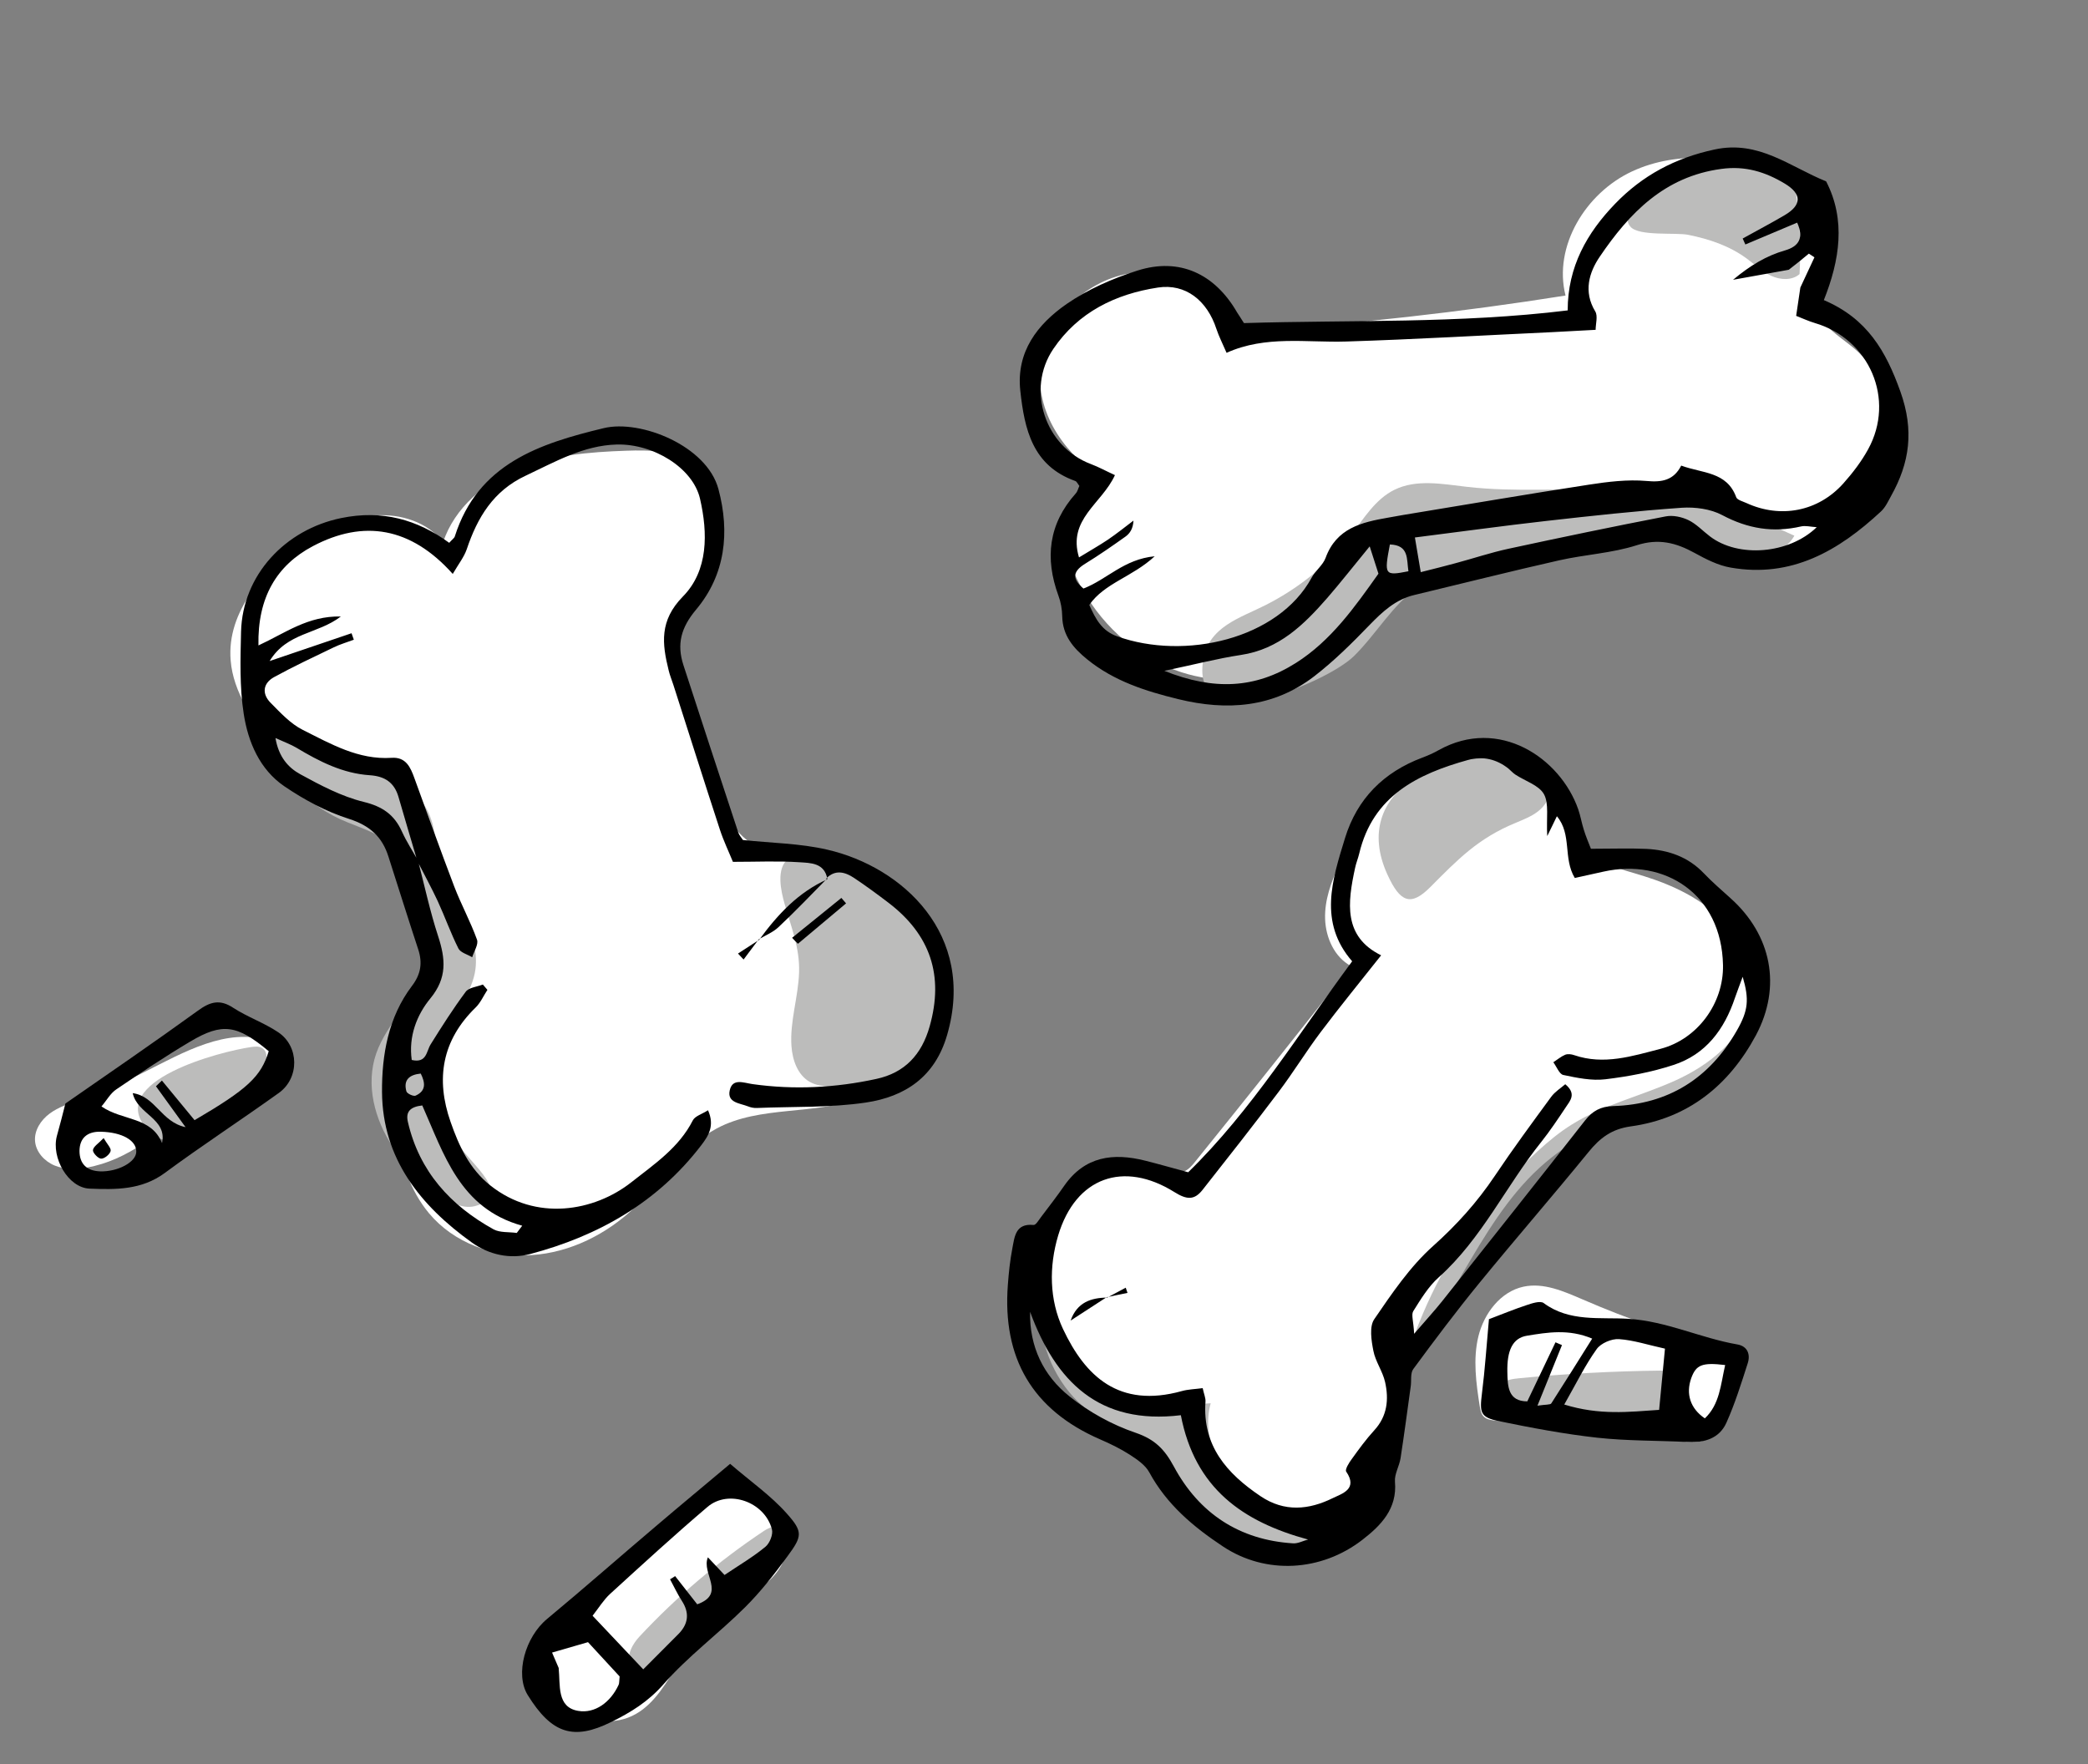 <?xml version="1.0" encoding="utf-8"?>
<!-- Generator: Adobe Illustrator 24.0.2, SVG Export Plug-In . SVG Version: 6.00 Build 0)  -->
<svg version="1.1" id="Layer_1" xmlns="http://www.w3.org/2000/svg" xmlns:xlink="http://www.w3.org/1999/xlink" x="0px" y="0px"
	 viewBox="0 0 164.41 138.9" style="enable-background:new 0 0 164.41 138.9;" xml:space="preserve">
<rect x="0" y="0" width="164.41" height="138.9" fill="#808080" stroke="none"/>
<style type="text/css">
	.st0{fill:#FFFFFF;}
	.st1{fill:#BCBCBB;}
</style>
<g>
	<g>
		<path class="st0" d="M33.78,95.53c1.94,2.33,5.09,3.49,8.11,3.29s5.89-1.65,8.08-3.74c2.18-2.07,3.81-4.81,6.47-6.23
			c3.42-1.83,7.71-1.02,11.33-2.41c3.99-1.53,6.67-5.92,6.22-10.16c-0.45-4.25-3.99-7.97-8.21-8.63c-2.05-0.32-4.26-0.01-6.11-0.95
			c-2.34-1.2-3.31-3.97-4.06-6.48c-0.57-1.89-1.14-3.78-1.71-5.68c-0.38-1.27-0.77-2.59-0.64-3.91c0.15-1.46,0.91-2.77,1.6-4.06
			c0.84-1.58,1.61-3.25,1.77-5.04c0.16-1.79-0.39-3.72-1.78-4.85c-1.51-1.22-3.63-1.26-5.57-1.19c-2.86,0.1-5.77,0.34-8.43,1.4
			s-5.06,3.09-5.96,5.8c-1.22-1.58-3.35-2.26-5.34-2.1s-3.85,1.05-5.53,2.12c-3.23,2.08-6.17,5.44-5.86,9.27
			c0.2,2.54,1.78,4.73,3.3,6.78c0.92,1.24,1.89,2.52,3.28,3.21c1.03,0.51,2.21,0.66,3.22,1.19c2.09,1.11,2.99,3.56,3.73,5.81
			c1.56,4.78,2.27,8.35,0.52,12.98C30.61,86.13,30.81,91.97,33.78,95.53z"/>
		<path class="st1" d="M71.7,71.16c1.22,1.31,1.88,3.05,2.28,4.79c0.36,1.58,0.53,3.27,0.03,4.81c-0.55,1.69-1.88,3.07-3.46,3.87
			c-1.59,0.8-3.41,1.05-5.18,0.94c-0.55-0.04-1.12-0.11-1.6-0.38c-0.96-0.54-1.37-1.71-1.45-2.81c-0.14-1.95,0.54-3.87,0.6-5.83
			c0.06-1.94-0.63-3.56-1.14-5.38c-0.28-0.98-0.7-2.79,0.29-3.55c1.13-0.87,3.61,0.38,4.76,0.77C68.59,69,70.4,69.76,71.7,71.16z"/>
		<path class="st1" d="M35.07,81.29c0.7-1.59,1.96-2.94,2.31-4.64c0.63-3.11-1.99-5.88-2.77-8.95c-0.35-1.38-0.34-2.9-1.08-4.11
			c-0.81-1.32-2.32-2-3.74-2.6c-3.06-1.3-6.11-2.59-9.17-3.89c0.81,3.2,3.12,5.99,6.12,7.38c1.55,0.71,3.34,1.12,4.46,2.41
			c0.76,0.87,1.09,2.02,1.41,3.13c0.59,2.08,1.19,4.3,0.61,6.38c-0.66,2.4-2.76,4.18-3.59,6.53c-0.87,2.49-0.12,5.23,1.29,7.36
			c1.03,1.56,4.29,5.25,6.47,4.68c3.13-0.83-0.37-3.33-1.27-4.85C34.59,87.49,33.8,84.18,35.07,81.29z"/>
		<g>
			<path d="M65.15,69.23c-0.22-1.31-1.34-1.28-2.23-1.34c-1.66-0.11-3.33-0.03-5.21-0.03c-0.33-0.81-0.74-1.66-1.03-2.55
				c-1.24-3.79-2.44-7.59-3.66-11.39c-0.12-0.38-0.28-0.75-0.37-1.14c-0.52-2.1-0.74-3.91,1.12-5.81c2.01-2.04,1.97-5,1.35-7.7
				c-0.56-2.43-3.67-4.34-6.55-4.27c-2.64,0.07-4.87,1.37-7.19,2.46c-2.54,1.19-3.79,3.29-4.63,5.79c-0.21,0.61-0.64,1.15-1.1,1.94
				c-3.31-3.7-7.03-4.29-11.01-2.19c-2.86,1.51-4.37,4.05-4.29,7.82c2.13-0.98,3.87-2.33,6.49-2.28c-1.84,1.41-4.23,1.24-5.61,3.51
				c2.41-0.82,4.43-1.5,6.45-2.19c0.06,0.17,0.12,0.34,0.18,0.51c-0.53,0.2-1.09,0.36-1.6,0.61c-1.58,0.76-3.16,1.5-4.69,2.34
				c-0.86,0.48-0.97,1.3-0.27,2.01c0.78,0.79,1.58,1.66,2.54,2.14c2.2,1.1,4.38,2.37,6.99,2.2c1.13-0.08,1.49,0.74,1.8,1.6
				c1.04,2.85,2.06,5.71,3.14,8.54c0.54,1.41,1.28,2.76,1.79,4.18c0.13,0.37-0.24,0.92-0.38,1.38c-0.37-0.22-0.91-0.36-1.08-0.68
				c-0.61-1.21-1.06-2.49-1.63-3.73c-0.5-1.07-1.07-2.11-1.61-3.17c-0.49-1.68-1-3.35-1.48-5.03c-0.33-1.15-1.08-1.64-2.26-1.72
				c-2.13-0.14-3.97-1.08-5.77-2.16c-0.44-0.26-0.93-0.44-1.66-0.77c0.25,1.5,1.02,2.34,1.95,2.85c1.59,0.87,3.25,1.75,5,2.18
				c1.48,0.36,2.41,1.01,3.01,2.34c0.36,0.79,0.83,1.51,1.26,2.27c0.52,1.99,0.95,4.02,1.59,5.97c0.58,1.78,0.72,3.27-0.61,4.89
				c-1.08,1.31-1.73,3.01-1.47,4.85c1.19,0.27,1.14-0.67,1.49-1.23c0.88-1.41,1.77-2.81,2.76-4.14c0.25-0.34,0.89-0.39,1.35-0.57
				c0.12,0.14,0.24,0.28,0.36,0.42c-0.31,0.47-0.54,1.01-0.93,1.39c-2.65,2.58-3.16,5.62-1.97,9.01c0.66,1.89,1.48,3.69,3.13,5
				c3.6,2.86,8.18,2.05,11.1-0.25c1.8-1.42,3.75-2.72,4.84-4.87c0.17-0.34,0.71-0.49,1.2-0.8c0.54,1.21,0.04,2.01-0.53,2.75
				c-3.44,4.5-8.1,7.15-13.48,8.57c-1.58,0.42-3.23,0.06-4.59-0.91c-4.06-2.91-7.03-6.61-7.07-11.84c-0.02-2.92,0.49-5.89,2.35-8.35
				c0.71-0.93,0.85-1.82,0.5-2.89c-0.8-2.43-1.56-4.86-2.34-7.29c-0.49-1.56-1.45-2.45-3.1-2.98c-1.8-0.57-3.54-1.51-5.1-2.57
				c-1.94-1.32-2.86-3.49-3.2-5.71c-0.33-2.11-0.26-4.3-0.21-6.45c0.11-4.47,3.48-8.06,7.89-8.96c3.22-0.66,5.98,0.11,8.5,1.95
				c0.24-0.27,0.4-0.37,0.44-0.5c1.82-5.73,6.66-7.31,11.73-8.53c2.9-0.7,8.12,1.39,9.03,4.8c0.91,3.4,0.55,6.74-1.76,9.49
				c-1.19,1.42-1.53,2.71-1,4.36c1.43,4.4,2.87,8.79,4.32,13.18c0.07,0.22,0.24,0.4,0.37,0.6c2.23,0.24,4.49,0.26,6.64,0.76
				c5.92,1.36,11.73,6.68,9.44,14.58c-0.96,3.33-3.33,4.87-6.39,5.33c-2.82,0.42-5.73,0.31-8.6,0.43c-0.23,0.01-0.48-0.04-0.7-0.13
				c-0.63-0.25-1.65-0.28-1.43-1.26s1.09-0.59,1.8-0.49c3.27,0.46,6.54,0.29,9.75-0.41c2.22-0.48,3.56-1.9,4.19-4.13
				c1.14-4.02,0.05-7.23-3.24-9.74c-0.89-0.68-1.79-1.34-2.72-1.96c-0.71-0.47-1.47-0.67-2.18,0.04
				C65.1,69.19,65.15,69.23,65.15,69.23z M40.69,97.08c0.14-0.19,0.29-0.38,0.43-0.57c-4.93-1.36-6.17-5.66-7.87-9.47
				c-0.97,0.11-1.32,0.51-1.13,1.31c0.9,3.89,3.35,6.57,6.75,8.45C39.38,97.07,40.08,96.99,40.69,97.08z M33.13,84.53
				c-0.9,0.09-1.38,0.5-1.13,1.4c0.05,0.18,0.55,0.41,0.72,0.34C33.59,85.88,33.47,85.22,33.13,84.53z"/>
			<path d="M59.79,73.98c1.44-1.97,3.07-3.73,5.36-4.75c0,0-0.05-0.04-0.04-0.04c-1.26,1.28-2.5,2.58-3.81,3.81
				c-0.43,0.41-1.02,0.64-1.54,0.95L59.79,73.98z"/>
			<path d="M62.37,73.84c1.29-1.05,2.59-2.09,3.88-3.14c0.12,0.14,0.25,0.29,0.37,0.43c-1.26,1.06-2.53,2.12-3.79,3.18
				C62.67,74.16,62.52,74,62.37,73.84z"/>
			<path d="M59.75,73.95c-0.4,0.53-0.8,1.07-1.2,1.6c-0.15-0.16-0.3-0.32-0.44-0.47c0.56-0.36,1.12-0.73,1.68-1.09
				C59.79,73.98,59.75,73.95,59.75,73.95z"/>
		</g>
	</g>
	<path class="st1" d="M115.18,100.24c1.74-2.97,3.52-5.99,6.06-8.31c2.45-2.23,5.5-3.71,8.61-4.87c2.38-0.89,4.92-1.69,6.64-3.55
		s2.14-5.22,0.12-6.75c-1.3-0.05-1.86,1.56-2.41,2.74c-0.68,1.46-1.93,2.65-3.42,3.26c-2.08,0.85-4.58,0.61-6.44,1.87
		c-1.56,1.05-2.31,2.91-3.31,4.5c-2.03,3.25-5.22,5.59-7.7,8.51c-1.58,1.86-4.15,5.71-3.31,8.36c0.66,2.08,1.22,0.93,2.09-0.53
		C113.15,103.73,114.16,101.98,115.18,100.24z"/>
	<g>
		<path class="st0" d="M86.86,110.01c1.42,0.79,3.05,1.21,4.36,2.17c2.83,2.08,3.69,6.29,6.81,7.91c2.38,1.24,5.28,0.54,7.77-0.45
			c0.73-0.29,1.47-0.62,2.03-1.16c1.18-1.15,1.31-2.97,1.49-4.61c0.93-8.83,5.2-17.26,11.76-23.23c0.84-0.77,1.72-1.5,2.69-2.1
			c2.49-1.56,5.43-2.24,8.12-3.45c2.68-1.21,5.3-3.24,5.89-6.13c0.48-2.33-0.52-4.79-2.17-6.5s-3.88-2.76-6.15-3.47
			c-1.96-0.61-4.14-1.08-5.45-2.66c-0.81-0.98-1.16-2.27-1.85-3.34c-1.91-3.02-6.24-3.83-9.55-2.48s-5.67,4.37-7.18,7.61
			c-0.62,1.33-1.14,2.77-1.09,4.24s0.73,3,2.03,3.7c-4.05,5.17-8.14,10.31-12.27,15.42c-0.24,0.3-0.5,0.6-0.85,0.75
			c-0.53,0.22-1.14,0.02-1.7-0.12C80.9,89.42,79.11,105.73,86.86,110.01z"/>
		<path class="st1" d="M119.41,59.95c1.21,0.27,2.59,1,2.62,2.24c0.01,0.67-0.4,1.29-0.93,1.7s-1.17,0.65-1.78,0.91
			c-2.94,1.21-4.54,2.88-6.69,5.04c-1.54,1.55-2.38,1.22-3.38-0.97C106.21,62.23,113.8,58.72,119.41,59.95z"/>
		<path class="st1" d="M83.61,107.26c0.29,0.64,0.62,1.27,1.12,1.76c0.88,0.85,2.16,1.12,3.37,1.28c2.4,0.32,4.83,0.39,7.23,0.19
			c-0.74,2.72,0.67,5.7,2.91,7.42c2.24,1.71,5.14,2.33,7.96,2.41c-4.73,2.88-11.6,1.39-14.71-3.19c-0.63-0.93-1.12-1.95-1.83-2.81
			c-1.31-1.59-3.26-2.51-4.75-3.93c-1.94-1.84-3.32-5.03-2.81-7.67C82.49,104.27,82.94,105.79,83.61,107.26z"/>
		<g>
			<path d="M125.27,66.83c1.68,0,3.03-0.05,4.38,0.01c1.72,0.09,3.27,0.62,4.51,1.92c0.66,0.69,1.39,1.32,2.1,1.96
				c3.23,2.89,4.05,6.96,2,10.8c-2.12,3.94-5.34,6.55-9.86,7.17c-1.5,0.21-2.42,0.91-3.32,2.02c-2.82,3.46-5.75,6.83-8.57,10.28
				c-1.81,2.21-3.53,4.5-5.23,6.81c-0.24,0.33-0.13,0.91-0.2,1.37c-0.26,1.88-0.51,3.77-0.8,5.65c-0.1,0.63-0.49,1.25-0.44,1.85
				c0.19,2.14-1.12,3.45-2.55,4.56c-3.26,2.53-7.62,2.76-10.97,0.55c-2.37-1.57-4.45-3.32-5.83-5.86c-0.31-0.57-0.96-1.01-1.53-1.38
				c-0.73-0.47-1.53-0.86-2.34-1.21c-5.34-2.32-7.7-6.41-7.26-12.17c0.07-0.95,0.17-1.91,0.35-2.85c0.18-0.91,0.23-2,1.67-1.86
				c0.18,0.02,0.41-0.38,0.59-0.62c0.62-0.82,1.25-1.63,1.83-2.47c1.62-2.32,3.85-2.61,6.38-1.97c1.08,0.27,2.15,0.58,3.38,0.91
				c5.01-4.89,8.67-10.88,12.91-16.61c-2.67-3.07-1.57-6.42-0.56-9.71c0.95-3.09,3.04-5.18,6.07-6.32c0.45-0.17,0.89-0.36,1.31-0.6
				c4.74-2.64,9.56,0.61,10.98,4.66c0.18,0.52,0.27,1.08,0.44,1.61C124.86,65.83,125.08,66.34,125.27,66.83z M121.83,65.83
				c-0.08-1.45,0.15-2.56-0.26-3.3c-0.4-0.71-1.48-1.03-2.25-1.54c-0.2-0.13-0.36-0.32-0.54-0.47c-0.94-0.75-2.03-1-3.16-0.69
				c-4,1.11-7.51,2.83-8.59,7.36c-0.09,0.39-0.25,0.76-0.33,1.15c-0.59,2.73-0.95,5.4,2.05,6.88c-1.65,2.09-3.25,4.04-4.77,6.06
				c-1.15,1.53-2.15,3.17-3.3,4.69c-1.96,2.6-3.98,5.17-6,7.73c-0.64,0.8-1.22,0.78-2.21,0.16c-3.99-2.49-7.77-1.18-9.15,3.42
				c-0.73,2.45-0.7,5.06,0.38,7.36c1.75,3.71,4.39,6.27,9.36,4.89c0.5-0.14,1.03-0.15,1.64-0.23c0.1,0.47,0.24,0.77,0.22,1.06
				c-0.25,3.48,1.68,5.66,4.34,7.45c1.89,1.27,3.81,1.07,5.68,0.15c0.71-0.35,2.01-0.7,1.06-2.09c-0.11-0.16,0.22-0.7,0.44-0.99
				c0.56-0.78,1.13-1.56,1.77-2.26c1.03-1.12,1.16-2.44,0.85-3.81c-0.19-0.84-0.76-1.61-0.92-2.45c-0.16-0.81-0.33-1.91,0.07-2.49
				c1.39-2.03,2.81-4.13,4.62-5.75c1.87-1.67,3.48-3.46,4.87-5.53c1.42-2.12,2.94-4.18,4.45-6.24c0.29-0.39,0.74-0.67,1.1-0.98
				c0.91,0.76,0.38,1.3,0.05,1.8c-0.62,0.93-1.24,1.86-1.93,2.73c-2.79,3.48-4.69,7.63-8.08,10.67c-0.82,0.73-1.42,1.73-2.01,2.67
				c-0.17,0.28,0.02,0.78,0.07,1.78c0.98-1.14,1.62-1.83,2.2-2.56c3.76-4.74,7.53-9.48,11.26-14.24c0.59-0.75,1.22-1.1,2.21-1.13
				c4.34-0.13,7.58-2.18,9.73-5.93c0.92-1.6,0.99-2.47,0.47-4.25c-0.23,0.63-0.43,1.14-0.61,1.66c-0.83,2.48-2.29,4.45-4.83,5.28
				c-1.73,0.57-3.56,0.91-5.37,1.13c-1.08,0.13-2.23-0.11-3.32-0.34c-0.31-0.07-0.52-0.65-0.78-1c0.31-0.2,0.6-0.45,0.93-0.59
				c0.2-0.08,0.49-0.05,0.71,0.03c2.34,0.8,4.57,0.08,6.81-0.5c2.9-0.76,4.97-3.58,4.91-6.59c-0.11-5.6-4.6-8.43-9.41-7.36
				c-0.76,0.17-1.52,0.34-2.26,0.5c-0.94-1.56-0.21-3.43-1.41-4.86C122.34,64.8,122.17,65.13,121.83,65.83z M92.98,111.43
				c-6.43,0.78-9.85-2.64-11.87-8.14c-0.06,2.75,1.06,5.03,3.09,6.65c1.53,1.23,3.36,2.24,5.21,2.87c1.52,0.52,2.28,1.29,3.02,2.66
				c1.98,3.68,5.15,5.79,9.4,6.05c0.38,0.02,0.78-0.2,1.17-0.3C97.85,119.82,94.09,117.19,92.98,111.43z"/>
			<path d="M87.15,102.13c-0.95,0.62-1.9,1.24-2.85,1.85c0.51-1.44,1.61-1.8,2.89-1.81L87.15,102.13z"/>
			<path d="M87.18,102.17c0.49-0.26,0.97-0.52,1.46-0.78c0.05,0.14,0.09,0.27,0.14,0.41c-0.54,0.11-1.09,0.22-1.63,0.34
				C87.15,102.13,87.18,102.17,87.18,102.17z"/>
		</g>
	</g>
	<g>
		<path class="st0" d="M43.39,128.56c0.96-1.23,2.32-2.07,3.59-2.97c1.62-1.15,3.13-2.45,4.51-3.87c1.07-1.1,2.07-2.28,3.33-3.16
			c1.26-0.87,2.85-1.42,4.34-1.04c2.54,0.65,3.58,3.79,2.25,5.92c-1.38,2.22-4.54,2.97-6.28,5c-2.39,2.78-3.37,7.45-7.84,7.07
			C43.68,135.2,40.8,131.88,43.39,128.56z"/>
		<path class="st1" d="M56.76,127.82c1.19-0.86,2.39-1.72,3.32-2.85s1.6-2.55,1.51-4.01c-0.01-0.21-0.05-0.44-0.2-0.59
			c-0.31-0.32-0.85-0.08-1.22,0.16c-3.58,2.38-6.88,5.18-9.81,8.32c-1.23,1.32-1.25,2.99,0.82,2.74
			C52.99,131.37,55.33,128.86,56.76,127.82z"/>
		<path d="M57.49,115.26c1.64,1.41,3.22,2.51,4.46,3.91c1.29,1.44,1.22,1.79,0.07,3.35c-1.03,1.41-2.12,2.81-3.36,4.04
			c-2.09,2.08-4.5,3.86-6.43,6.07c-1.2,1.36-2.56,2.2-4.11,2.96c-2.95,1.46-4.67,0.94-6.57-2.13c-1.01-1.64-0.2-4.56,1.53-5.99
			c2.94-2.44,5.81-4.97,8.73-7.44C53.57,118.53,55.35,117.06,57.49,115.26z M43.99,131.35c0.14,1.31-0.17,3.07,1.53,3.36
			c1.33,0.23,2.56-0.68,3.19-2.05c0.06-0.13,0.04-0.3,0.08-0.66c-0.81-0.88-1.71-1.85-2.49-2.7c-1.1,0.32-1.89,0.55-2.83,0.82
			c0.2,0.47,0.37,0.87,0.55,1.28L43.99,131.35z M50.65,131.44c1.02-1.03,1.91-1.91,2.79-2.8c0.77-0.79,0.86-1.65,0.25-2.59
			c-0.35-0.54-0.62-1.13-0.93-1.7c0.13-0.08,0.27-0.16,0.4-0.25c0.6,0.76,1.2,1.53,1.74,2.22c2.31-0.83,0.3-2.42,0.84-3.7
			c0.49,0.52,0.89,0.95,1.31,1.39c1.16-0.78,2.25-1.42,3.22-2.22c0.34-0.28,0.62-0.98,0.51-1.38c-0.57-2.16-3.41-3.17-5.07-1.76
			c-2.61,2.22-5.14,4.54-7.67,6.85c-0.51,0.47-0.88,1.08-1.38,1.72C47.99,128.63,49.23,129.94,50.65,131.44z"/>
	</g>
	<g>
		<path class="st0" d="M117.7,111.85c-0.32-0.04-0.67-0.09-0.89-0.33c-0.19-0.2-0.24-0.5-0.29-0.77c-0.29-1.83-0.55-3.73-0.11-5.53
			c0.44-1.8,1.74-3.52,3.55-3.91c1.59-0.34,3.18,0.37,4.67,1.01c1.78,0.77,3.59,1.48,5.43,2.11c1.31,0.46,4.14,0.72,5.16,1.58
			c1.66,1.39,1.34,6.39-0.93,7.35c-1.73,0.74-4.4-0.83-6.17-1.03C124.68,111.95,121.17,112.27,117.7,111.85z"/>
		<path class="st1" d="M118.2,108.97c0.38-0.33,0.92-0.4,1.42-0.45c3.7-0.36,7.42-0.56,11.13-0.6c0.39,0,0.82,0.02,1.07,0.31
			c0.2,0.24,0.21,0.57,0.22,0.88c0.01,0.59,0.01,1.18,0.02,1.77c0,0.24,0,0.49-0.14,0.68c-0.18,0.24-0.51,0.29-0.81,0.32
			c-3.05,0.3-6.13,0.26-9.18-0.09C121.12,111.69,115.85,111.02,118.2,108.97z"/>
		<path d="M117.24,103.87c1.03-0.39,1.97-0.78,2.94-1.1c0.44-0.15,1.1-0.37,1.37-0.17c2.03,1.51,4.46,1.1,6.67,1.24
			c3.02,0.19,5.69,1.52,8.59,2.02c0.79,0.14,1.03,0.78,0.81,1.47c-0.51,1.59-1.01,3.2-1.69,4.71c-0.55,1.21-1.71,1.57-3.02,1.5
			c-2.39-0.12-4.79-0.08-7.16-0.34c-2.6-0.29-5.19-0.78-7.76-1.31c-1.43-0.3-1.49-0.66-1.3-2.18
			C116.93,107.82,117.05,105.93,117.24,103.87z M123.17,110.59c2.78,0.86,5.09,0.58,7.47,0.42c0.16-1.72,0.3-3.18,0.46-4.82
			c-1.33-0.29-2.46-0.67-3.62-0.75c-0.58-0.04-1.43,0.32-1.76,0.79C124.81,107.5,124.12,108.92,123.17,110.59z M125.37,105.4
			c-1.85-0.78-3.52-0.49-5.13-0.23c-1.14,0.18-1.59,1.17-1.55,2.87c0.02,1.13,0.06,2.3,1.57,2.3c0.76-1.6,1.49-3.13,2.22-4.65
			c0.17,0.07,0.34,0.14,0.51,0.22c-0.62,1.52-1.23,3.04-1.93,4.77c0.66-0.1,1.01-0.06,1.09-0.18
			C123.21,108.85,124.24,107.2,125.37,105.4z M135.84,107.48c-1.83-0.22-2.29-0.01-2.67,1.03c-0.44,1.24-0.08,2.39,1.07,3.17
			C135.41,110.57,135.48,109.06,135.84,107.48z"/>
	</g>
	<g>
		<path class="st0" d="M93.02,52.93c5.5,1.77,12.02-0.37,15.41-5.04c0.5-0.69,0.95-1.44,1.64-1.93c0.62-0.45,1.38-0.65,2.11-0.85
			c7.55-1.99,15.5-3.99,23.08-2.13c1.84,0.45,3.7,1.13,5.57,0.82c1.89-0.31,3.47-1.61,4.71-3.06c3.09-3.64,4.28-9.65,0.84-12.96
			c-1.1-1.06-2.61-1.78-3.29-3.16c-1.36-2.73,1.3-6.38-0.36-8.94c-0.58-0.9-1.58-1.43-2.57-1.85c-3.69-1.56-8.03-2.02-11.66-0.33
			c-3.63,1.69-6.21,5.88-5.23,9.77c-8.25,1.31-16.57,2.24-24.91,2.79c-0.78,0.05-1.64,0.08-2.27-0.4c-0.6-0.46-0.82-1.24-1.2-1.9
			c-0.98-1.69-3.11-2.42-5.06-2.33c-3.58,0.18-6.88,2.91-7.72,6.39c-0.9,3.7,0.99,7.06,3.84,9.25c-1.84,3.85-3.13,5.09-0.69,9.38
			C86.94,49.45,89.73,51.87,93.02,52.93z"/>
		<path class="st1" d="M106.6,51.67c1.78-1.75,3.03-4.03,5.07-5.46c1.41-0.99,3.09-1.5,4.75-1.96c2.64-0.72,5.32-1.34,8.01-1.84
			c2.02-0.38,4.1-0.69,6.12-0.3c1.91,0.37,3.65,1.36,5.56,1.76s4.22,0,5.18-1.69c-4.43-2.07-9.26-3.29-14.14-3.56
			c-3.89-0.22-7.8,0.16-11.66-0.29c-1.92-0.22-3.97-0.62-5.7,0.24c-1.48,0.73-2.39,2.23-3.39,3.54c-1.79,2.33-4.11,4.19-6.72,5.52
			c-2.02,1.03-4.52,1.7-4.94,4.34C93.7,58.29,104.45,53.78,106.6,51.67z"/>
		<path class="st1" d="M133.79,12.87c1.42-0.44,2.94-0.39,4.43-0.32c0.92,0.04,1.95,0.13,2.56,0.82c0.42,0.47,0.54,1.13,0.63,1.75
			c0.3,2.14,0.4,4.31,0.29,6.46c-0.59,0.52-1.51,0.47-2.23,0.14c-0.71-0.33-1.29-0.89-1.93-1.36c-1.37-1.01-2.97-1.54-4.61-1.87
			c-0.99-0.2-3.86,0.13-4.54-0.63C127.01,16.31,132.24,13.35,133.79,12.87z"/>
		<g>
			<path d="M97.95,25.44c8.45-0.26,16.91,0.05,25.49-1c0-3.45,1.53-6.11,3.73-8.39c2.14-2.22,4.71-3.61,7.84-4.28
				c3.49-0.75,5.92,1.36,8.78,2.51c1.57,3.04,1.07,6.21-0.18,9.35c3.41,1.45,4.89,4.01,6.03,7.21c1.09,3.05,0.73,5.6-0.74,8.22
				c-0.23,0.42-0.44,0.88-0.78,1.2c-3.34,3.11-7.06,5.27-11.85,4.43c-0.99-0.17-1.96-0.67-2.85-1.16c-1.46-0.8-2.82-1.15-4.54-0.6
				c-1.96,0.63-4.08,0.73-6.11,1.19c-3.81,0.86-7.61,1.82-11.41,2.73c-1.47,0.35-2.5,1.31-3.52,2.36c-1.38,1.43-2.8,2.84-4.37,4.05
				c-3.21,2.46-6.85,2.73-10.69,1.79c-2.58-0.63-5.06-1.42-7.17-3.13c-1.1-0.89-1.94-1.88-1.97-3.39c-0.01-0.55-0.11-1.12-0.3-1.63
				c-1.08-2.95-0.78-5.64,1.36-8.04c0.15-0.16,0.2-0.41,0.29-0.6c-0.13-0.16-0.2-0.35-0.33-0.39c-3.36-1.2-3.99-4.07-4.32-7.09
				c-0.34-3.09,1.36-5.25,3.64-6.84c1.68-1.16,3.64-2.02,5.6-2.64c3.29-1.04,6.07,0.25,7.83,3.3
				C97.57,24.86,97.75,25.11,97.95,25.44z M140.85,21.24c-1.35,0.24-2.7,0.49-4.39,0.79c1.36-1.13,2.62-1.89,4.08-2.31
				c1.11-0.32,1.51-0.98,0.97-2.19c-1.43,0.6-2.75,1.16-4.08,1.72c-0.07-0.16-0.14-0.31-0.21-0.47c1.1-0.61,2.22-1.2,3.31-1.84
				c1.34-0.79,1.37-1.66,0.01-2.48c-1.53-0.92-3.11-1.42-5-1.16c-4.48,0.6-7.25,3.48-9.58,6.92c-0.83,1.22-1.3,2.74-0.35,4.3
				c0.22,0.36,0.03,0.98,0.03,1.45c-1.31,0.07-2.33,0.13-3.36,0.18c-5.42,0.25-10.84,0.57-16.27,0.74c-3.15,0.1-6.34-0.5-9.43,0.89
				c-0.31-0.72-0.6-1.28-0.8-1.88c-0.73-2.24-2.43-3.59-4.6-3.26c-3.35,0.51-6.28,1.94-8.24,4.83c-2.17,3.2-0.65,7.72,2.96,9.07
				c0.61,0.23,1.19,0.55,1.89,0.87c-1.04,2.27-3.74,3.46-2.83,6.48c0.83-0.51,1.58-0.93,2.28-1.4c0.69-0.47,1.34-0.99,2.01-1.5
				c-0.03,0.63-0.28,1.01-0.63,1.26c-1.04,0.74-2.09,1.47-3.18,2.14c-1.09,0.67-0.94,1.27-0.13,1.95c1.85-0.71,3.18-2.31,5.61-2.54
				c-1.77,1.64-3.94,2.1-5.15,3.83c0.5,1.12,1,2.05,2.19,2.47c5.31,1.91,12.69,0.24,15.32-4.62c0.3-0.56,0.89-0.98,1.1-1.56
				c0.85-2.33,2.83-2.8,4.91-3.16c0.39-0.07,0.79-0.14,1.18-0.21c4.88-0.8,9.76-1.64,14.65-2.39c1.49-0.23,3.04-0.42,4.52-0.29
				c1.24,0.12,2.15-0.06,2.74-1.21c1.67,0.62,3.59,0.46,4.33,2.49c0.08,0.22,0.53,0.33,0.81,0.46c2.68,1.23,5.64,0.67,7.62-1.54
				c0.74-0.83,1.43-1.73,1.96-2.7c2.15-3.92,0.12-8.66-4.18-9.93c-0.51-0.15-1-0.38-1.49-0.57c0.12-0.84,0.23-1.54,0.33-2.23
				c0.37-0.79,0.74-1.59,1.11-2.38c-0.15-0.1-0.3-0.2-0.44-0.29C141.91,20.41,141.38,20.83,140.85,21.24z M143.05,41.51
				c-0.49-0.03-0.88-0.14-1.23-0.06c-2.2,0.51-4.2,0.18-6.21-0.89c-0.92-0.49-2.14-0.65-3.19-0.58c-3.57,0.25-7.13,0.64-10.68,1.04
				c-3.38,0.38-6.75,0.85-10.33,1.3c0.18,1.05,0.3,1.78,0.46,2.73c1.1-0.28,1.93-0.48,2.76-0.71c1.38-0.37,2.75-0.83,4.14-1.13
				c4.12-0.89,8.25-1.75,12.39-2.55c0.56-0.11,1.26,0.04,1.78,0.29c0.63,0.3,1.14,0.86,1.71,1.29
				C136.87,43.93,140.85,43.64,143.05,41.51z M107.85,43.02c-1.32,1.61-2.3,2.86-3.33,4.05c-1.85,2.12-3.81,4.05-6.81,4.5
				c-1.86,0.28-3.68,0.76-6.03,1.25c3.89,1.56,7.17,1.4,10.36-0.62c2.76-1.75,4.6-4.35,6.5-7.03
				C108.38,44.66,108.19,44.07,107.85,43.02z M110.9,44.98c-0.15-0.94,0.07-2.06-1.46-2.11C108.98,45.29,109.02,45.35,110.9,44.98z"
				/>
		</g>
	</g>
	<g>
		<path class="st0" d="M15.08,87.01c-2.43,2.14-5.04,4.36-8.23,4.92C6,92.08,5.1,92.1,4.3,91.77s-1.47-1.06-1.54-1.92
			C2.69,89,3.22,88.19,3.91,87.68c0.69-0.51,1.52-0.78,2.32-1.07c1.75-0.62,3.46-1.35,5.12-2.19c3.1-1.56,6.5-3.54,9.8-2.48
			c0.34,1.24-0.24,2.58-1.14,3.5s-2.09,1.48-3.25,2.03c-2.32,1.1-4.65,2.2-6.97,3.3"/>
		<path d="M8.16,89.61c0.27,0.47,0.61,0.8,0.55,1.02c-0.07,0.27-0.49,0.61-0.75,0.6c-0.24-0.01-0.67-0.47-0.64-0.68
			C7.36,90.27,7.75,90.04,8.16,89.61z"/>
		<path class="st1" d="M20.6,84.36c0.37-0.58,0.62-1.51,0.02-1.85c-0.24-0.14-0.55-0.11-0.83-0.07c-2.4,0.34-11.42,2.66-8.27,6.41
			C14.2,92.04,19.18,86.57,20.6,84.36z"/>
		<path d="M5.15,86.89c3.41-2.37,6.95-4.79,10.43-7.31c0.96-0.7,1.72-0.93,2.78-0.23c1.12,0.73,2.44,1.18,3.55,1.93
			c1.66,1.11,1.68,3.61,0.04,4.78c-2.97,2.13-6.04,4.13-8.98,6.3c-1.83,1.35-3.88,1.31-5.92,1.23c-1.68-0.07-3.03-2.43-2.57-4.15
			C4.71,88.63,4.91,87.83,5.15,86.89z M12.28,85.53c0.16-0.15,0.31-0.3,0.47-0.45c0.86,1.05,1.73,2.1,2.57,3.12
			c4.17-2.44,5.23-3.43,5.84-5.43c-2.49-2.08-3.64-2.27-6.18-0.76c-1.99,1.18-3.91,2.47-5.83,3.77c-0.46,0.31-0.75,0.86-1.16,1.34
			c1.67,1.15,3.92,0.78,4.77,2.89c0.42-1.95-1.95-2.27-2.31-3.94c1.8,0.26,2.24,2.27,4.16,2.68C13.67,87.44,12.97,86.49,12.28,85.53
			z M7.94,89.11c-1.08-0.03-1.67,0.51-1.68,1.51c0,1.01,0.56,1.57,1.61,1.61c1.39,0.05,2.84-0.72,2.86-1.53
			C10.76,89.8,9.62,89.15,7.94,89.11z"/>
	</g>
</g>
</svg>
